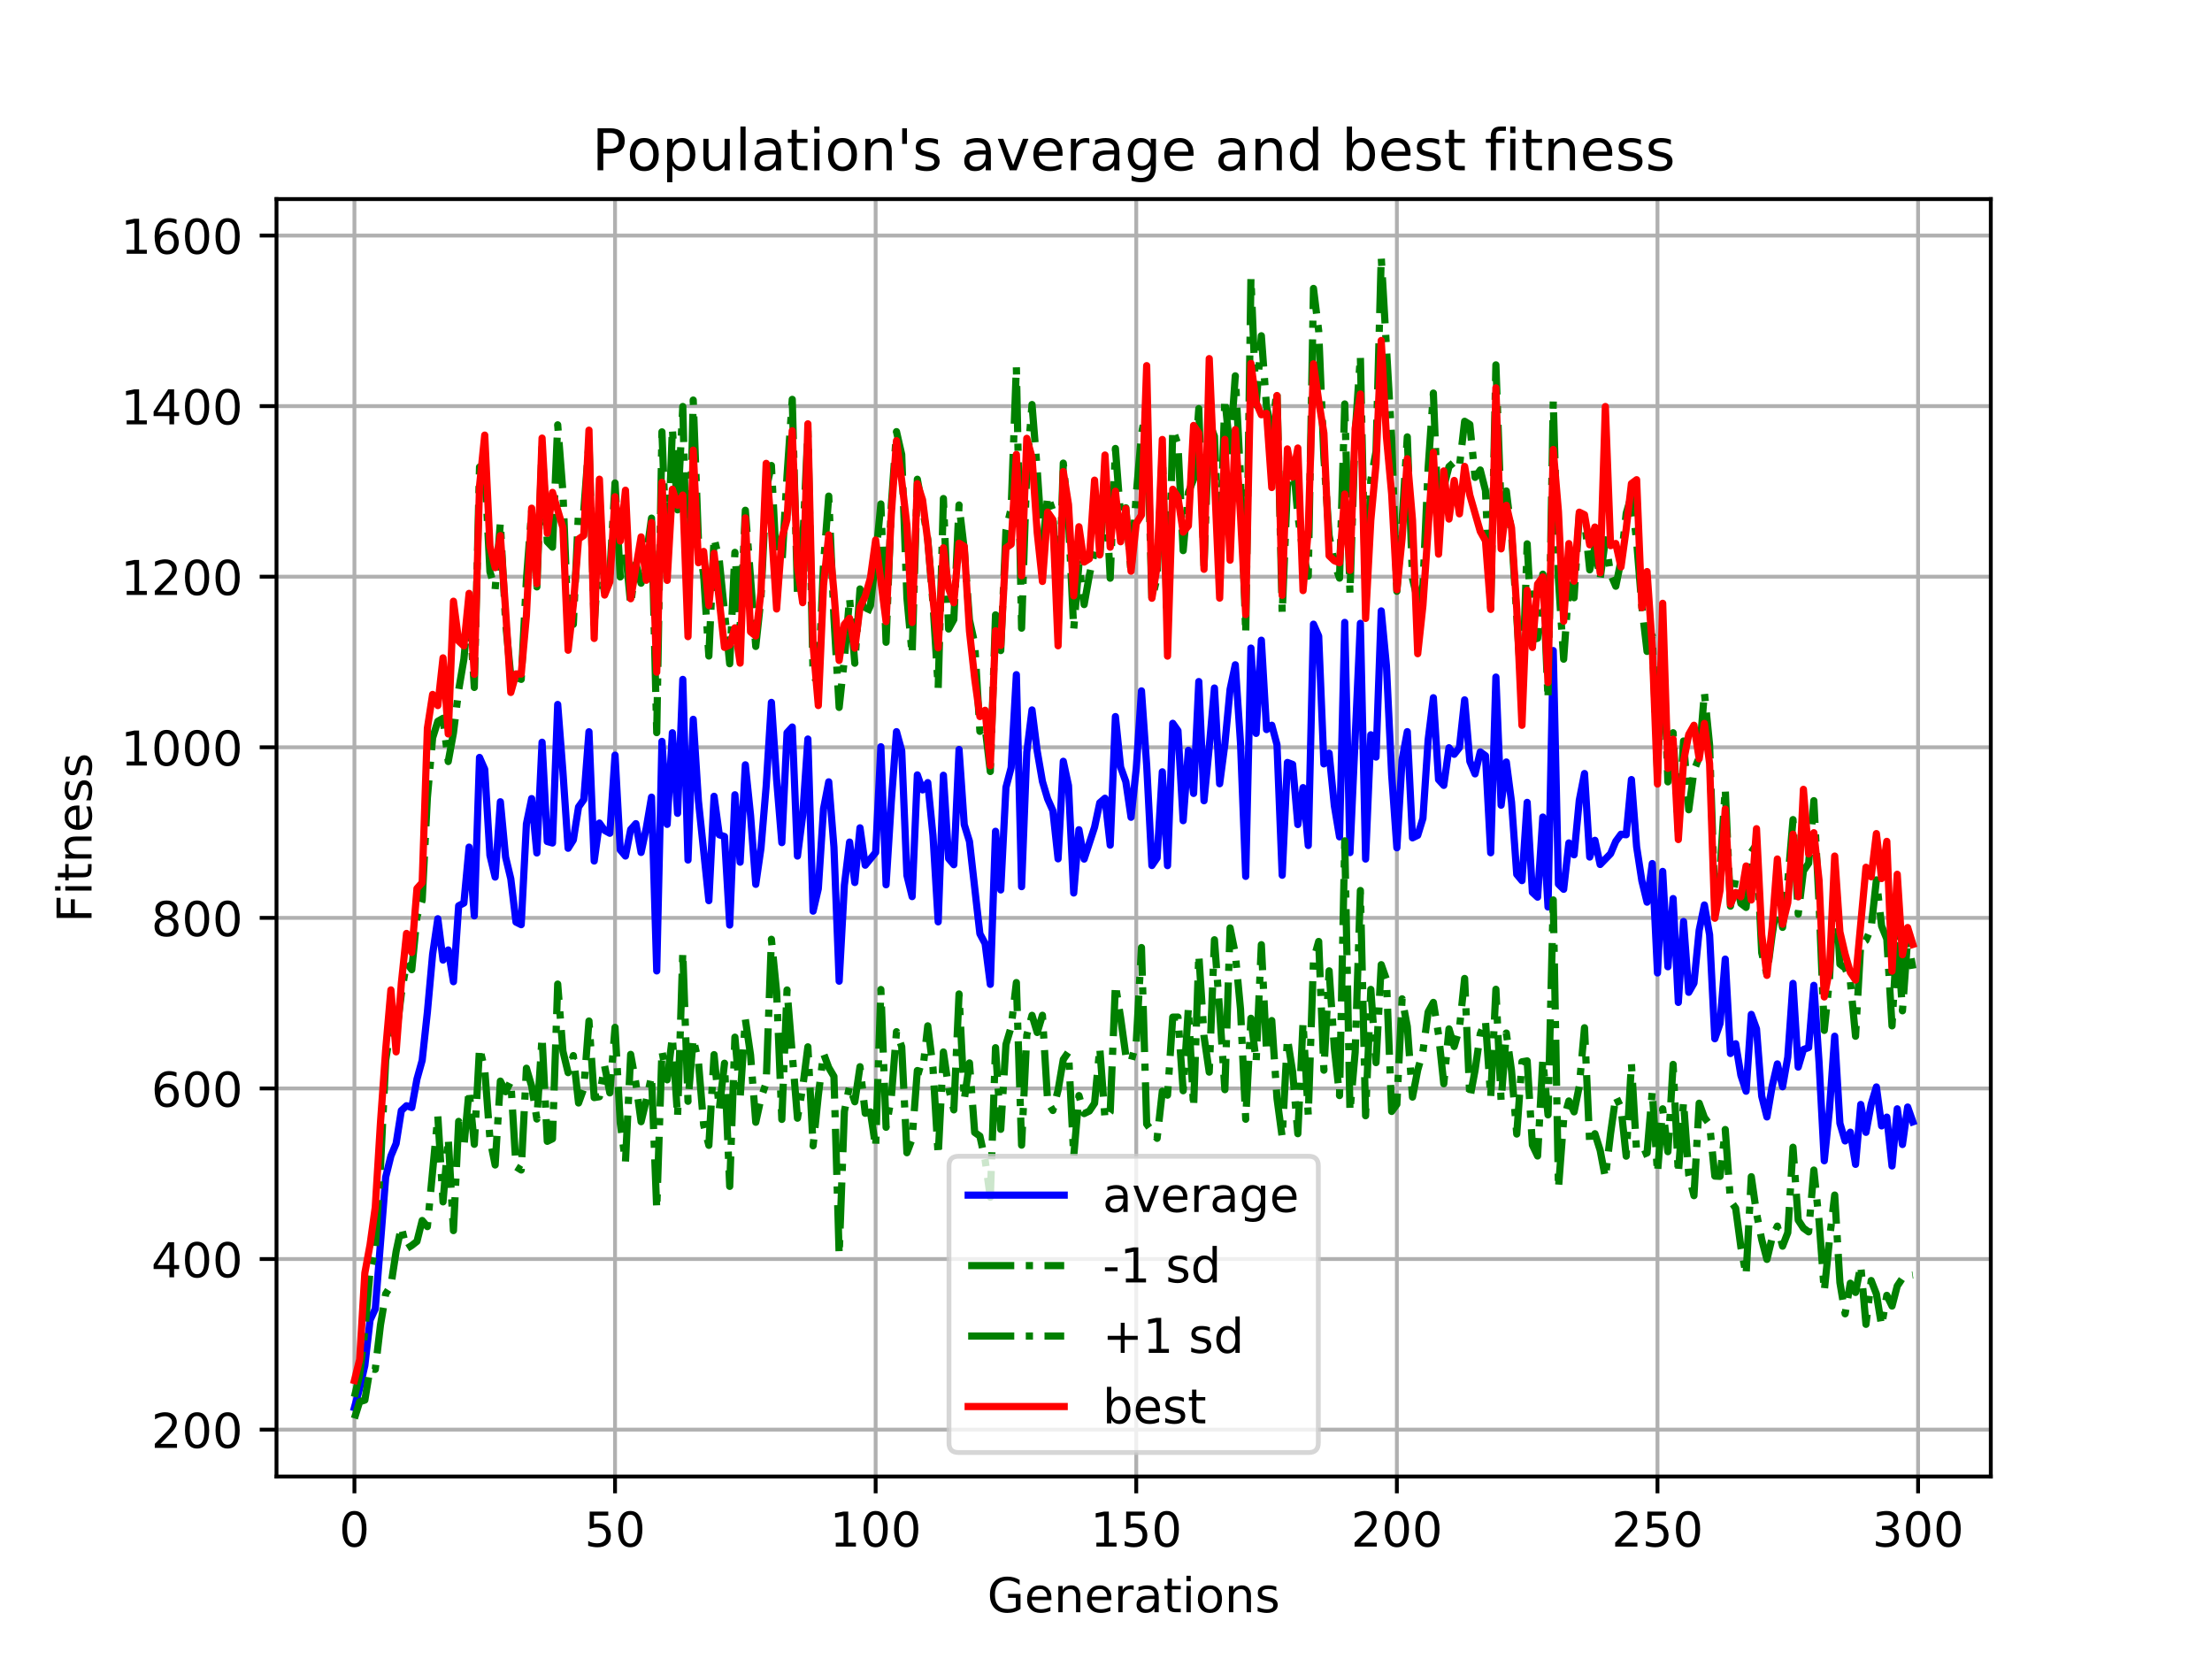 <?xml version="1.0" encoding="utf-8" standalone="no"?>
<!DOCTYPE svg PUBLIC "-//W3C//DTD SVG 1.1//EN"
  "http://www.w3.org/Graphics/SVG/1.1/DTD/svg11.dtd">
<!-- Created with matplotlib (https://matplotlib.org/) -->
<svg height="345.6pt" version="1.1" viewBox="0 0 460.8 345.6" width="460.8pt" xmlns="http://www.w3.org/2000/svg" xmlns:xlink="http://www.w3.org/1999/xlink">
 <defs>
  <style type="text/css">
*{stroke-linecap:butt;stroke-linejoin:round;}
  </style>
 </defs>
 <g id="figure_1">
  <g id="patch_1">
   <path d="M 0 345.6 
L 460.8 345.6 
L 460.8 0 
L 0 0 
z
" style="fill:#ffffff;"/>
  </g>
  <g id="axes_1">
   <g id="patch_2">
    <path d="M 57.6 307.584 
L 414.72 307.584 
L 414.72 41.472 
L 57.6 41.472 
z
" style="fill:#ffffff;"/>
   </g>
   <g id="matplotlib.axis_1">
    <g id="xtick_1">
     <g id="line2d_1">
      <path clip-path="url(#p270cfa9969)" d="M 73.833 307.584 
L 73.833 41.472 
" style="fill:none;stroke:#b0b0b0;stroke-linecap:square;stroke-width:0.8;"/>
     </g>
     <g id="line2d_2">
      <defs>
       <path d="M 0 0 
L 0 3.5 
" id="m314fe1ade1" style="stroke:#000000;stroke-width:0.8;"/>
      </defs>
      <g>
       <use style="stroke:#000000;stroke-width:0.8;" x="73.833" xlink:href="#m314fe1ade1" y="307.584"/>
      </g>
     </g>
     <g id="text_1">
      <!-- 0 -->
      <defs>
       <path d="M 31.781 66.406 
Q 24.172 66.406 20.328 58.906 
Q 16.5 51.422 16.5 36.375 
Q 16.5 21.391 20.328 13.891 
Q 24.172 6.391 31.781 6.391 
Q 39.453 6.391 43.281 13.891 
Q 47.125 21.391 47.125 36.375 
Q 47.125 51.422 43.281 58.906 
Q 39.453 66.406 31.781 66.406 
z
M 31.781 74.219 
Q 44.047 74.219 50.516 64.516 
Q 56.984 54.828 56.984 36.375 
Q 56.984 17.969 50.516 8.266 
Q 44.047 -1.422 31.781 -1.422 
Q 19.531 -1.422 13.062 8.266 
Q 6.594 17.969 6.594 36.375 
Q 6.594 54.828 13.062 64.516 
Q 19.531 74.219 31.781 74.219 
z
" id="DejaVuSans-48"/>
      </defs>
      <g transform="translate(70.651 322.182)scale(0.1 -0.1)">
       <use xlink:href="#DejaVuSans-48"/>
      </g>
     </g>
    </g>
    <g id="xtick_2">
     <g id="line2d_3">
      <path clip-path="url(#p270cfa9969)" d="M 128.123 307.584 
L 128.123 41.472 
" style="fill:none;stroke:#b0b0b0;stroke-linecap:square;stroke-width:0.8;"/>
     </g>
     <g id="line2d_4">
      <g>
       <use style="stroke:#000000;stroke-width:0.8;" x="128.123" xlink:href="#m314fe1ade1" y="307.584"/>
      </g>
     </g>
     <g id="text_2">
      <!-- 50 -->
      <defs>
       <path d="M 10.797 72.906 
L 49.516 72.906 
L 49.516 64.594 
L 19.828 64.594 
L 19.828 46.734 
Q 21.969 47.469 24.109 47.828 
Q 26.266 48.188 28.422 48.188 
Q 40.625 48.188 47.75 41.5 
Q 54.891 34.812 54.891 23.391 
Q 54.891 11.625 47.562 5.094 
Q 40.234 -1.422 26.906 -1.422 
Q 22.312 -1.422 17.547 -0.641 
Q 12.797 0.141 7.719 1.703 
L 7.719 11.625 
Q 12.109 9.234 16.797 8.062 
Q 21.484 6.891 26.703 6.891 
Q 35.156 6.891 40.078 11.328 
Q 45.016 15.766 45.016 23.391 
Q 45.016 31 40.078 35.438 
Q 35.156 39.891 26.703 39.891 
Q 22.75 39.891 18.812 39.016 
Q 14.891 38.141 10.797 36.281 
z
" id="DejaVuSans-53"/>
      </defs>
      <g transform="translate(121.76 322.182)scale(0.1 -0.1)">
       <use xlink:href="#DejaVuSans-53"/>
       <use x="63.623" xlink:href="#DejaVuSans-48"/>
      </g>
     </g>
    </g>
    <g id="xtick_3">
     <g id="line2d_5">
      <path clip-path="url(#p270cfa9969)" d="M 182.413 307.584 
L 182.413 41.472 
" style="fill:none;stroke:#b0b0b0;stroke-linecap:square;stroke-width:0.8;"/>
     </g>
     <g id="line2d_6">
      <g>
       <use style="stroke:#000000;stroke-width:0.8;" x="182.413" xlink:href="#m314fe1ade1" y="307.584"/>
      </g>
     </g>
     <g id="text_3">
      <!-- 100 -->
      <defs>
       <path d="M 12.406 8.297 
L 28.516 8.297 
L 28.516 63.922 
L 10.984 60.406 
L 10.984 69.391 
L 28.422 72.906 
L 38.281 72.906 
L 38.281 8.297 
L 54.391 8.297 
L 54.391 0 
L 12.406 0 
z
" id="DejaVuSans-49"/>
      </defs>
      <g transform="translate(172.869 322.182)scale(0.1 -0.1)">
       <use xlink:href="#DejaVuSans-49"/>
       <use x="63.623" xlink:href="#DejaVuSans-48"/>
       <use x="127.246" xlink:href="#DejaVuSans-48"/>
      </g>
     </g>
    </g>
    <g id="xtick_4">
     <g id="line2d_7">
      <path clip-path="url(#p270cfa9969)" d="M 236.703 307.584 
L 236.703 41.472 
" style="fill:none;stroke:#b0b0b0;stroke-linecap:square;stroke-width:0.8;"/>
     </g>
     <g id="line2d_8">
      <g>
       <use style="stroke:#000000;stroke-width:0.8;" x="236.703" xlink:href="#m314fe1ade1" y="307.584"/>
      </g>
     </g>
     <g id="text_4">
      <!-- 150 -->
      <g transform="translate(227.159 322.182)scale(0.1 -0.1)">
       <use xlink:href="#DejaVuSans-49"/>
       <use x="63.623" xlink:href="#DejaVuSans-53"/>
       <use x="127.246" xlink:href="#DejaVuSans-48"/>
      </g>
     </g>
    </g>
    <g id="xtick_5">
     <g id="line2d_9">
      <path clip-path="url(#p270cfa9969)" d="M 290.993 307.584 
L 290.993 41.472 
" style="fill:none;stroke:#b0b0b0;stroke-linecap:square;stroke-width:0.8;"/>
     </g>
     <g id="line2d_10">
      <g>
       <use style="stroke:#000000;stroke-width:0.8;" x="290.993" xlink:href="#m314fe1ade1" y="307.584"/>
      </g>
     </g>
     <g id="text_5">
      <!-- 200 -->
      <defs>
       <path d="M 19.188 8.297 
L 53.609 8.297 
L 53.609 0 
L 7.328 0 
L 7.328 8.297 
Q 12.938 14.109 22.625 23.891 
Q 32.328 33.688 34.812 36.531 
Q 39.547 41.844 41.422 45.531 
Q 43.312 49.219 43.312 52.781 
Q 43.312 58.594 39.234 62.25 
Q 35.156 65.922 28.609 65.922 
Q 23.969 65.922 18.812 64.312 
Q 13.672 62.703 7.812 59.422 
L 7.812 69.391 
Q 13.766 71.781 18.938 73 
Q 24.125 74.219 28.422 74.219 
Q 39.75 74.219 46.484 68.547 
Q 53.219 62.891 53.219 53.422 
Q 53.219 48.922 51.531 44.891 
Q 49.859 40.875 45.406 35.406 
Q 44.188 33.984 37.641 27.219 
Q 31.109 20.453 19.188 8.297 
z
" id="DejaVuSans-50"/>
      </defs>
      <g transform="translate(281.449 322.182)scale(0.1 -0.1)">
       <use xlink:href="#DejaVuSans-50"/>
       <use x="63.623" xlink:href="#DejaVuSans-48"/>
       <use x="127.246" xlink:href="#DejaVuSans-48"/>
      </g>
     </g>
    </g>
    <g id="xtick_6">
     <g id="line2d_11">
      <path clip-path="url(#p270cfa9969)" d="M 345.283 307.584 
L 345.283 41.472 
" style="fill:none;stroke:#b0b0b0;stroke-linecap:square;stroke-width:0.8;"/>
     </g>
     <g id="line2d_12">
      <g>
       <use style="stroke:#000000;stroke-width:0.8;" x="345.283" xlink:href="#m314fe1ade1" y="307.584"/>
      </g>
     </g>
     <g id="text_6">
      <!-- 250 -->
      <g transform="translate(335.739 322.182)scale(0.1 -0.1)">
       <use xlink:href="#DejaVuSans-50"/>
       <use x="63.623" xlink:href="#DejaVuSans-53"/>
       <use x="127.246" xlink:href="#DejaVuSans-48"/>
      </g>
     </g>
    </g>
    <g id="xtick_7">
     <g id="line2d_13">
      <path clip-path="url(#p270cfa9969)" d="M 399.573 307.584 
L 399.573 41.472 
" style="fill:none;stroke:#b0b0b0;stroke-linecap:square;stroke-width:0.8;"/>
     </g>
     <g id="line2d_14">
      <g>
       <use style="stroke:#000000;stroke-width:0.8;" x="399.573" xlink:href="#m314fe1ade1" y="307.584"/>
      </g>
     </g>
     <g id="text_7">
      <!-- 300 -->
      <defs>
       <path d="M 40.578 39.312 
Q 47.656 37.797 51.625 33 
Q 55.609 28.219 55.609 21.188 
Q 55.609 10.406 48.188 4.484 
Q 40.766 -1.422 27.094 -1.422 
Q 22.516 -1.422 17.656 -0.516 
Q 12.797 0.391 7.625 2.203 
L 7.625 11.719 
Q 11.719 9.328 16.594 8.109 
Q 21.484 6.891 26.812 6.891 
Q 36.078 6.891 40.938 10.547 
Q 45.797 14.203 45.797 21.188 
Q 45.797 27.641 41.281 31.266 
Q 36.766 34.906 28.719 34.906 
L 20.219 34.906 
L 20.219 43.016 
L 29.109 43.016 
Q 36.375 43.016 40.234 45.922 
Q 44.094 48.828 44.094 54.297 
Q 44.094 59.906 40.109 62.906 
Q 36.141 65.922 28.719 65.922 
Q 24.656 65.922 20.016 65.031 
Q 15.375 64.156 9.812 62.312 
L 9.812 71.094 
Q 15.438 72.656 20.344 73.438 
Q 25.25 74.219 29.594 74.219 
Q 40.828 74.219 47.359 69.109 
Q 53.906 64.016 53.906 55.328 
Q 53.906 49.266 50.438 45.094 
Q 46.969 40.922 40.578 39.312 
z
" id="DejaVuSans-51"/>
      </defs>
      <g transform="translate(390.029 322.182)scale(0.1 -0.1)">
       <use xlink:href="#DejaVuSans-51"/>
       <use x="63.623" xlink:href="#DejaVuSans-48"/>
       <use x="127.246" xlink:href="#DejaVuSans-48"/>
      </g>
     </g>
    </g>
    <g id="text_8">
     <!-- Generations -->
     <defs>
      <path d="M 59.516 10.406 
L 59.516 29.984 
L 43.406 29.984 
L 43.406 38.094 
L 69.281 38.094 
L 69.281 6.781 
Q 63.578 2.734 56.688 0.656 
Q 49.812 -1.422 42 -1.422 
Q 24.906 -1.422 15.25 8.562 
Q 5.609 18.562 5.609 36.375 
Q 5.609 54.25 15.25 64.234 
Q 24.906 74.219 42 74.219 
Q 49.125 74.219 55.547 72.453 
Q 61.969 70.703 67.391 67.281 
L 67.391 56.781 
Q 61.922 61.422 55.766 63.766 
Q 49.609 66.109 42.828 66.109 
Q 29.438 66.109 22.719 58.641 
Q 16.016 51.172 16.016 36.375 
Q 16.016 21.625 22.719 14.156 
Q 29.438 6.688 42.828 6.688 
Q 48.047 6.688 52.141 7.594 
Q 56.25 8.5 59.516 10.406 
z
" id="DejaVuSans-71"/>
      <path d="M 56.203 29.594 
L 56.203 25.203 
L 14.891 25.203 
Q 15.484 15.922 20.484 11.062 
Q 25.484 6.203 34.422 6.203 
Q 39.594 6.203 44.453 7.469 
Q 49.312 8.734 54.109 11.281 
L 54.109 2.781 
Q 49.266 0.734 44.188 -0.344 
Q 39.109 -1.422 33.891 -1.422 
Q 20.797 -1.422 13.156 6.188 
Q 5.516 13.812 5.516 26.812 
Q 5.516 40.234 12.766 48.109 
Q 20.016 56 32.328 56 
Q 43.359 56 49.781 48.891 
Q 56.203 41.797 56.203 29.594 
z
M 47.219 32.234 
Q 47.125 39.594 43.094 43.984 
Q 39.062 48.391 32.422 48.391 
Q 24.906 48.391 20.391 44.141 
Q 15.875 39.891 15.188 32.172 
z
" id="DejaVuSans-101"/>
      <path d="M 54.891 33.016 
L 54.891 0 
L 45.906 0 
L 45.906 32.719 
Q 45.906 40.484 42.875 44.328 
Q 39.844 48.188 33.797 48.188 
Q 26.516 48.188 22.312 43.547 
Q 18.109 38.922 18.109 30.906 
L 18.109 0 
L 9.078 0 
L 9.078 54.688 
L 18.109 54.688 
L 18.109 46.188 
Q 21.344 51.125 25.703 53.562 
Q 30.078 56 35.797 56 
Q 45.219 56 50.047 50.172 
Q 54.891 44.344 54.891 33.016 
z
" id="DejaVuSans-110"/>
      <path d="M 41.109 46.297 
Q 39.594 47.172 37.812 47.578 
Q 36.031 48 33.891 48 
Q 26.266 48 22.188 43.047 
Q 18.109 38.094 18.109 28.812 
L 18.109 0 
L 9.078 0 
L 9.078 54.688 
L 18.109 54.688 
L 18.109 46.188 
Q 20.953 51.172 25.484 53.578 
Q 30.031 56 36.531 56 
Q 37.453 56 38.578 55.875 
Q 39.703 55.766 41.062 55.516 
z
" id="DejaVuSans-114"/>
      <path d="M 34.281 27.484 
Q 23.391 27.484 19.188 25 
Q 14.984 22.516 14.984 16.5 
Q 14.984 11.719 18.141 8.906 
Q 21.297 6.109 26.703 6.109 
Q 34.188 6.109 38.703 11.406 
Q 43.219 16.703 43.219 25.484 
L 43.219 27.484 
z
M 52.203 31.203 
L 52.203 0 
L 43.219 0 
L 43.219 8.297 
Q 40.141 3.328 35.547 0.953 
Q 30.953 -1.422 24.312 -1.422 
Q 15.922 -1.422 10.953 3.297 
Q 6 8.016 6 15.922 
Q 6 25.141 12.172 29.828 
Q 18.359 34.516 30.609 34.516 
L 43.219 34.516 
L 43.219 35.406 
Q 43.219 41.609 39.141 45 
Q 35.062 48.391 27.688 48.391 
Q 23 48.391 18.547 47.266 
Q 14.109 46.141 10.016 43.891 
L 10.016 52.203 
Q 14.938 54.109 19.578 55.047 
Q 24.219 56 28.609 56 
Q 40.484 56 46.344 49.844 
Q 52.203 43.703 52.203 31.203 
z
" id="DejaVuSans-97"/>
      <path d="M 18.312 70.219 
L 18.312 54.688 
L 36.812 54.688 
L 36.812 47.703 
L 18.312 47.703 
L 18.312 18.016 
Q 18.312 11.328 20.141 9.422 
Q 21.969 7.516 27.594 7.516 
L 36.812 7.516 
L 36.812 0 
L 27.594 0 
Q 17.188 0 13.234 3.875 
Q 9.281 7.766 9.281 18.016 
L 9.281 47.703 
L 2.688 47.703 
L 2.688 54.688 
L 9.281 54.688 
L 9.281 70.219 
z
" id="DejaVuSans-116"/>
      <path d="M 9.422 54.688 
L 18.406 54.688 
L 18.406 0 
L 9.422 0 
z
M 9.422 75.984 
L 18.406 75.984 
L 18.406 64.594 
L 9.422 64.594 
z
" id="DejaVuSans-105"/>
      <path d="M 30.609 48.391 
Q 23.391 48.391 19.188 42.75 
Q 14.984 37.109 14.984 27.297 
Q 14.984 17.484 19.156 11.844 
Q 23.344 6.203 30.609 6.203 
Q 37.797 6.203 41.984 11.859 
Q 46.188 17.531 46.188 27.297 
Q 46.188 37.016 41.984 42.703 
Q 37.797 48.391 30.609 48.391 
z
M 30.609 56 
Q 42.328 56 49.016 48.375 
Q 55.719 40.766 55.719 27.297 
Q 55.719 13.875 49.016 6.219 
Q 42.328 -1.422 30.609 -1.422 
Q 18.844 -1.422 12.172 6.219 
Q 5.516 13.875 5.516 27.297 
Q 5.516 40.766 12.172 48.375 
Q 18.844 56 30.609 56 
z
" id="DejaVuSans-111"/>
      <path d="M 44.281 53.078 
L 44.281 44.578 
Q 40.484 46.531 36.375 47.5 
Q 32.281 48.484 27.875 48.484 
Q 21.188 48.484 17.844 46.438 
Q 14.5 44.391 14.5 40.281 
Q 14.5 37.156 16.891 35.375 
Q 19.281 33.594 26.516 31.984 
L 29.594 31.297 
Q 39.156 29.25 43.188 25.516 
Q 47.219 21.781 47.219 15.094 
Q 47.219 7.469 41.188 3.016 
Q 35.156 -1.422 24.609 -1.422 
Q 20.219 -1.422 15.453 -0.562 
Q 10.688 0.297 5.422 2 
L 5.422 11.281 
Q 10.406 8.688 15.234 7.391 
Q 20.062 6.109 24.812 6.109 
Q 31.156 6.109 34.562 8.281 
Q 37.984 10.453 37.984 14.406 
Q 37.984 18.062 35.516 20.016 
Q 33.062 21.969 24.703 23.781 
L 21.578 24.516 
Q 13.234 26.266 9.516 29.906 
Q 5.812 33.547 5.812 39.891 
Q 5.812 47.609 11.281 51.797 
Q 16.75 56 26.812 56 
Q 31.781 56 36.172 55.266 
Q 40.578 54.547 44.281 53.078 
z
" id="DejaVuSans-115"/>
     </defs>
     <g transform="translate(205.662 335.861)scale(0.1 -0.1)">
      <use xlink:href="#DejaVuSans-71"/>
      <use x="77.49" xlink:href="#DejaVuSans-101"/>
      <use x="139.014" xlink:href="#DejaVuSans-110"/>
      <use x="202.393" xlink:href="#DejaVuSans-101"/>
      <use x="263.916" xlink:href="#DejaVuSans-114"/>
      <use x="305.029" xlink:href="#DejaVuSans-97"/>
      <use x="366.309" xlink:href="#DejaVuSans-116"/>
      <use x="405.518" xlink:href="#DejaVuSans-105"/>
      <use x="433.301" xlink:href="#DejaVuSans-111"/>
      <use x="494.482" xlink:href="#DejaVuSans-110"/>
      <use x="557.861" xlink:href="#DejaVuSans-115"/>
     </g>
    </g>
   </g>
   <g id="matplotlib.axis_2">
    <g id="ytick_1">
     <g id="line2d_15">
      <path clip-path="url(#p270cfa9969)" d="M 57.6 297.816 
L 414.72 297.816 
" style="fill:none;stroke:#b0b0b0;stroke-linecap:square;stroke-width:0.8;"/>
     </g>
     <g id="line2d_16">
      <defs>
       <path d="M 0 0 
L -3.5 0 
" id="m5cc7b8a5a7" style="stroke:#000000;stroke-width:0.8;"/>
      </defs>
      <g>
       <use style="stroke:#000000;stroke-width:0.8;" x="57.6" xlink:href="#m5cc7b8a5a7" y="297.816"/>
      </g>
     </g>
     <g id="text_9">
      <!-- 200 -->
      <g transform="translate(31.512 301.615)scale(0.1 -0.1)">
       <use xlink:href="#DejaVuSans-50"/>
       <use x="63.623" xlink:href="#DejaVuSans-48"/>
       <use x="127.246" xlink:href="#DejaVuSans-48"/>
      </g>
     </g>
    </g>
    <g id="ytick_2">
     <g id="line2d_17">
      <path clip-path="url(#p270cfa9969)" d="M 57.6 262.28 
L 414.72 262.28 
" style="fill:none;stroke:#b0b0b0;stroke-linecap:square;stroke-width:0.8;"/>
     </g>
     <g id="line2d_18">
      <g>
       <use style="stroke:#000000;stroke-width:0.8;" x="57.6" xlink:href="#m5cc7b8a5a7" y="262.28"/>
      </g>
     </g>
     <g id="text_10">
      <!-- 400 -->
      <defs>
       <path d="M 37.797 64.312 
L 12.891 25.391 
L 37.797 25.391 
z
M 35.203 72.906 
L 47.609 72.906 
L 47.609 25.391 
L 58.016 25.391 
L 58.016 17.188 
L 47.609 17.188 
L 47.609 0 
L 37.797 0 
L 37.797 17.188 
L 4.891 17.188 
L 4.891 26.703 
z
" id="DejaVuSans-52"/>
      </defs>
      <g transform="translate(31.512 266.08)scale(0.1 -0.1)">
       <use xlink:href="#DejaVuSans-52"/>
       <use x="63.623" xlink:href="#DejaVuSans-48"/>
       <use x="127.246" xlink:href="#DejaVuSans-48"/>
      </g>
     </g>
    </g>
    <g id="ytick_3">
     <g id="line2d_19">
      <path clip-path="url(#p270cfa9969)" d="M 57.6 226.745 
L 414.72 226.745 
" style="fill:none;stroke:#b0b0b0;stroke-linecap:square;stroke-width:0.8;"/>
     </g>
     <g id="line2d_20">
      <g>
       <use style="stroke:#000000;stroke-width:0.8;" x="57.6" xlink:href="#m5cc7b8a5a7" y="226.745"/>
      </g>
     </g>
     <g id="text_11">
      <!-- 600 -->
      <defs>
       <path d="M 33.016 40.375 
Q 26.375 40.375 22.484 35.828 
Q 18.609 31.297 18.609 23.391 
Q 18.609 15.531 22.484 10.953 
Q 26.375 6.391 33.016 6.391 
Q 39.656 6.391 43.531 10.953 
Q 47.406 15.531 47.406 23.391 
Q 47.406 31.297 43.531 35.828 
Q 39.656 40.375 33.016 40.375 
z
M 52.594 71.297 
L 52.594 62.312 
Q 48.875 64.062 45.094 64.984 
Q 41.312 65.922 37.594 65.922 
Q 27.828 65.922 22.672 59.328 
Q 17.531 52.734 16.797 39.406 
Q 19.672 43.656 24.016 45.922 
Q 28.375 48.188 33.594 48.188 
Q 44.578 48.188 50.953 41.516 
Q 57.328 34.859 57.328 23.391 
Q 57.328 12.156 50.688 5.359 
Q 44.047 -1.422 33.016 -1.422 
Q 20.359 -1.422 13.672 8.266 
Q 6.984 17.969 6.984 36.375 
Q 6.984 53.656 15.188 63.938 
Q 23.391 74.219 37.203 74.219 
Q 40.922 74.219 44.703 73.484 
Q 48.484 72.75 52.594 71.297 
z
" id="DejaVuSans-54"/>
      </defs>
      <g transform="translate(31.512 230.544)scale(0.1 -0.1)">
       <use xlink:href="#DejaVuSans-54"/>
       <use x="63.623" xlink:href="#DejaVuSans-48"/>
       <use x="127.246" xlink:href="#DejaVuSans-48"/>
      </g>
     </g>
    </g>
    <g id="ytick_4">
     <g id="line2d_21">
      <path clip-path="url(#p270cfa9969)" d="M 57.6 191.209 
L 414.72 191.209 
" style="fill:none;stroke:#b0b0b0;stroke-linecap:square;stroke-width:0.8;"/>
     </g>
     <g id="line2d_22">
      <g>
       <use style="stroke:#000000;stroke-width:0.8;" x="57.6" xlink:href="#m5cc7b8a5a7" y="191.209"/>
      </g>
     </g>
     <g id="text_12">
      <!-- 800 -->
      <defs>
       <path d="M 31.781 34.625 
Q 24.75 34.625 20.719 30.859 
Q 16.703 27.094 16.703 20.516 
Q 16.703 13.922 20.719 10.156 
Q 24.75 6.391 31.781 6.391 
Q 38.812 6.391 42.859 10.172 
Q 46.922 13.969 46.922 20.516 
Q 46.922 27.094 42.891 30.859 
Q 38.875 34.625 31.781 34.625 
z
M 21.922 38.812 
Q 15.578 40.375 12.031 44.719 
Q 8.5 49.078 8.5 55.328 
Q 8.5 64.062 14.719 69.141 
Q 20.953 74.219 31.781 74.219 
Q 42.672 74.219 48.875 69.141 
Q 55.078 64.062 55.078 55.328 
Q 55.078 49.078 51.531 44.719 
Q 48 40.375 41.703 38.812 
Q 48.828 37.156 52.797 32.312 
Q 56.781 27.484 56.781 20.516 
Q 56.781 9.906 50.312 4.234 
Q 43.844 -1.422 31.781 -1.422 
Q 19.734 -1.422 13.25 4.234 
Q 6.781 9.906 6.781 20.516 
Q 6.781 27.484 10.781 32.312 
Q 14.797 37.156 21.922 38.812 
z
M 18.312 54.391 
Q 18.312 48.734 21.844 45.562 
Q 25.391 42.391 31.781 42.391 
Q 38.141 42.391 41.719 45.562 
Q 45.312 48.734 45.312 54.391 
Q 45.312 60.062 41.719 63.234 
Q 38.141 66.406 31.781 66.406 
Q 25.391 66.406 21.844 63.234 
Q 18.312 60.062 18.312 54.391 
z
" id="DejaVuSans-56"/>
      </defs>
      <g transform="translate(31.512 195.008)scale(0.1 -0.1)">
       <use xlink:href="#DejaVuSans-56"/>
       <use x="63.623" xlink:href="#DejaVuSans-48"/>
       <use x="127.246" xlink:href="#DejaVuSans-48"/>
      </g>
     </g>
    </g>
    <g id="ytick_5">
     <g id="line2d_23">
      <path clip-path="url(#p270cfa9969)" d="M 57.6 155.674 
L 414.72 155.674 
" style="fill:none;stroke:#b0b0b0;stroke-linecap:square;stroke-width:0.8;"/>
     </g>
     <g id="line2d_24">
      <g>
       <use style="stroke:#000000;stroke-width:0.8;" x="57.6" xlink:href="#m5cc7b8a5a7" y="155.674"/>
      </g>
     </g>
     <g id="text_13">
      <!-- 1000 -->
      <g transform="translate(25.15 159.473)scale(0.1 -0.1)">
       <use xlink:href="#DejaVuSans-49"/>
       <use x="63.623" xlink:href="#DejaVuSans-48"/>
       <use x="127.246" xlink:href="#DejaVuSans-48"/>
       <use x="190.869" xlink:href="#DejaVuSans-48"/>
      </g>
     </g>
    </g>
    <g id="ytick_6">
     <g id="line2d_25">
      <path clip-path="url(#p270cfa9969)" d="M 57.6 120.138 
L 414.72 120.138 
" style="fill:none;stroke:#b0b0b0;stroke-linecap:square;stroke-width:0.8;"/>
     </g>
     <g id="line2d_26">
      <g>
       <use style="stroke:#000000;stroke-width:0.8;" x="57.6" xlink:href="#m5cc7b8a5a7" y="120.138"/>
      </g>
     </g>
     <g id="text_14">
      <!-- 1200 -->
      <g transform="translate(25.15 123.937)scale(0.1 -0.1)">
       <use xlink:href="#DejaVuSans-49"/>
       <use x="63.623" xlink:href="#DejaVuSans-50"/>
       <use x="127.246" xlink:href="#DejaVuSans-48"/>
       <use x="190.869" xlink:href="#DejaVuSans-48"/>
      </g>
     </g>
    </g>
    <g id="ytick_7">
     <g id="line2d_27">
      <path clip-path="url(#p270cfa9969)" d="M 57.6 84.602 
L 414.72 84.602 
" style="fill:none;stroke:#b0b0b0;stroke-linecap:square;stroke-width:0.8;"/>
     </g>
     <g id="line2d_28">
      <g>
       <use style="stroke:#000000;stroke-width:0.8;" x="57.6" xlink:href="#m5cc7b8a5a7" y="84.602"/>
      </g>
     </g>
     <g id="text_15">
      <!-- 1400 -->
      <g transform="translate(25.15 88.401)scale(0.1 -0.1)">
       <use xlink:href="#DejaVuSans-49"/>
       <use x="63.623" xlink:href="#DejaVuSans-52"/>
       <use x="127.246" xlink:href="#DejaVuSans-48"/>
       <use x="190.869" xlink:href="#DejaVuSans-48"/>
      </g>
     </g>
    </g>
    <g id="ytick_8">
     <g id="line2d_29">
      <path clip-path="url(#p270cfa9969)" d="M 57.6 49.067 
L 414.72 49.067 
" style="fill:none;stroke:#b0b0b0;stroke-linecap:square;stroke-width:0.8;"/>
     </g>
     <g id="line2d_30">
      <g>
       <use style="stroke:#000000;stroke-width:0.8;" x="57.6" xlink:href="#m5cc7b8a5a7" y="49.067"/>
      </g>
     </g>
     <g id="text_16">
      <!-- 1600 -->
      <g transform="translate(25.15 52.866)scale(0.1 -0.1)">
       <use xlink:href="#DejaVuSans-49"/>
       <use x="63.623" xlink:href="#DejaVuSans-54"/>
       <use x="127.246" xlink:href="#DejaVuSans-48"/>
       <use x="190.869" xlink:href="#DejaVuSans-48"/>
      </g>
     </g>
    </g>
    <g id="text_17">
     <!-- Fitness -->
     <defs>
      <path d="M 9.812 72.906 
L 51.703 72.906 
L 51.703 64.594 
L 19.672 64.594 
L 19.672 43.109 
L 48.578 43.109 
L 48.578 34.812 
L 19.672 34.812 
L 19.672 0 
L 9.812 0 
z
" id="DejaVuSans-70"/>
     </defs>
     <g transform="translate(19.07 192.202)rotate(-90)scale(0.1 -0.1)">
      <use xlink:href="#DejaVuSans-70"/>
      <use x="57.41" xlink:href="#DejaVuSans-105"/>
      <use x="85.193" xlink:href="#DejaVuSans-116"/>
      <use x="124.402" xlink:href="#DejaVuSans-110"/>
      <use x="187.781" xlink:href="#DejaVuSans-101"/>
      <use x="249.305" xlink:href="#DejaVuSans-115"/>
      <use x="301.404" xlink:href="#DejaVuSans-115"/>
     </g>
    </g>
   </g>
   <g id="line2d_31">
    <path clip-path="url(#p270cfa9969)" d="M 73.833 293.242 
L 74.919 289.214 
L 76.004 284.447 
L 77.09 274.992 
L 78.176 272.672 
L 80.348 245.207 
L 81.433 240.809 
L 82.519 238.222 
L 83.605 231.349 
L 84.691 230.343 
L 85.777 230.727 
L 86.862 224.785 
L 87.948 220.891 
L 89.034 210.821 
L 90.12 198.81 
L 91.206 191.388 
L 92.291 200.002 
L 93.377 197.895 
L 94.463 204.509 
L 95.549 188.689 
L 96.635 188.124 
L 97.72 176.471 
L 98.806 190.791 
L 99.892 157.788 
L 100.978 160.26 
L 102.064 178.181 
L 103.149 182.708 
L 104.235 167.023 
L 105.321 178.526 
L 106.407 183.06 
L 107.493 192.086 
L 108.578 192.631 
L 109.664 171.622 
L 110.75 166.359 
L 111.836 177.69 
L 112.922 154.621 
L 114.007 175.304 
L 115.093 175.613 
L 116.179 146.751 
L 117.265 160.753 
L 118.351 176.708 
L 119.436 174.981 
L 120.522 168.113 
L 121.608 166.576 
L 122.694 152.438 
L 123.78 179.365 
L 124.865 171.456 
L 125.951 172.985 
L 127.037 173.584 
L 128.123 157.312 
L 129.209 177.044 
L 130.294 178.326 
L 131.38 172.809 
L 132.466 171.581 
L 133.552 177.581 
L 134.638 172.438 
L 135.723 166.062 
L 136.809 202.261 
L 137.895 154.447 
L 138.981 171.729 
L 140.067 152.65 
L 141.152 169.435 
L 142.238 141.531 
L 143.324 179.159 
L 144.41 149.849 
L 145.496 166.862 
L 147.667 187.628 
L 148.753 165.883 
L 149.839 173.902 
L 150.925 174.259 
L 152.01 192.707 
L 153.096 165.561 
L 154.182 179.613 
L 155.268 159.322 
L 156.354 169.851 
L 157.439 184.225 
L 158.525 176.687 
L 159.611 163.728 
L 160.697 146.321 
L 161.783 162.394 
L 162.868 175.539 
L 163.954 152.642 
L 165.04 151.451 
L 166.126 178.333 
L 167.212 169.884 
L 168.297 153.957 
L 169.383 189.809 
L 170.469 185.136 
L 171.555 168.483 
L 172.641 162.869 
L 173.726 176.477 
L 174.812 204.4 
L 175.898 184.4 
L 176.984 175.415 
L 178.07 183.842 
L 179.155 172.451 
L 180.241 180.236 
L 182.413 177.581 
L 183.499 155.559 
L 184.584 184.314 
L 185.67 167.019 
L 186.756 152.419 
L 187.842 156.378 
L 188.928 182.353 
L 190.013 186.782 
L 191.099 161.423 
L 192.185 164.55 
L 193.271 163.03 
L 194.357 174.05 
L 195.442 192.038 
L 196.528 161.499 
L 197.614 178.85 
L 198.7 180.134 
L 199.786 156.126 
L 200.871 171.782 
L 201.957 175.284 
L 204.129 194.513 
L 205.215 196.559 
L 206.3 205.061 
L 207.386 173.17 
L 208.472 185.392 
L 209.558 164.029 
L 210.644 159.908 
L 211.729 140.543 
L 212.815 184.708 
L 213.901 156.676 
L 214.987 147.893 
L 216.073 156.484 
L 217.158 162.792 
L 218.244 166.424 
L 219.33 168.876 
L 220.416 178.911 
L 221.502 158.591 
L 222.587 163.654 
L 223.673 186.028 
L 224.759 172.85 
L 225.845 178.964 
L 228.016 172.324 
L 229.102 167.231 
L 230.188 166.29 
L 231.274 176.055 
L 232.36 149.275 
L 233.445 159.8 
L 234.531 162.838 
L 235.617 170.256 
L 236.703 160.07 
L 237.789 143.92 
L 238.875 159.452 
L 239.96 180.301 
L 241.046 178.711 
L 242.132 160.783 
L 243.218 180.325 
L 244.304 150.677 
L 245.389 152.218 
L 246.475 170.963 
L 247.561 156.303 
L 248.647 165.285 
L 249.733 141.98 
L 250.818 166.809 
L 251.904 155.677 
L 252.99 143.326 
L 254.076 163.269 
L 255.162 155.046 
L 256.247 143.601 
L 257.333 138.484 
L 258.419 154.755 
L 259.505 182.563 
L 260.591 135.008 
L 261.676 152.778 
L 262.762 133.368 
L 263.848 151.984 
L 264.934 151.079 
L 266.02 155.131 
L 267.105 182.327 
L 268.191 158.832 
L 269.277 159.241 
L 270.363 171.768 
L 271.449 164.073 
L 272.534 176.13 
L 273.62 130.025 
L 274.706 132.521 
L 275.792 159.132 
L 276.878 156.902 
L 277.963 167.833 
L 279.049 174.332 
L 280.135 129.655 
L 281.221 177.615 
L 283.392 129.847 
L 284.478 178.956 
L 285.564 153.066 
L 286.65 157.71 
L 287.736 127.263 
L 288.821 138.699 
L 289.907 161.375 
L 290.993 176.612 
L 292.079 158.303 
L 293.165 152.418 
L 294.25 174.539 
L 295.336 174.012 
L 296.422 170.484 
L 297.508 154.132 
L 298.594 145.349 
L 299.679 162.412 
L 300.765 163.607 
L 301.851 155.772 
L 302.937 157.132 
L 304.023 155.737 
L 305.108 145.794 
L 306.194 158.605 
L 307.28 161.214 
L 308.366 156.636 
L 309.452 157.432 
L 310.537 177.647 
L 311.623 141.045 
L 312.709 167.738 
L 313.795 158.74 
L 314.881 167.111 
L 315.966 182.14 
L 317.052 183.447 
L 318.138 167.148 
L 319.224 185.893 
L 320.31 186.892 
L 321.395 170.206 
L 322.481 188.942 
L 323.567 135.523 
L 324.653 184.173 
L 325.739 185.255 
L 326.824 175.597 
L 327.91 178.073 
L 328.996 166.69 
L 330.082 161.138 
L 331.168 178.539 
L 332.253 175.054 
L 333.339 180.089 
L 335.511 177.847 
L 336.597 175.267 
L 337.682 173.784 
L 338.768 173.895 
L 339.854 162.4 
L 340.94 176.4 
L 342.026 183.473 
L 343.111 187.941 
L 344.197 179.894 
L 345.283 202.686 
L 346.369 181.529 
L 347.455 201.396 
L 348.54 187.186 
L 349.626 208.82 
L 350.712 191.965 
L 351.798 206.718 
L 352.884 204.816 
L 353.969 193.786 
L 355.055 188.522 
L 356.141 194.734 
L 357.227 216.391 
L 358.313 213.22 
L 359.398 199.797 
L 360.484 219.462 
L 361.57 217.427 
L 362.656 223.996 
L 363.742 227.323 
L 364.827 211.318 
L 365.913 214.332 
L 366.999 228.353 
L 368.085 232.682 
L 369.171 226.293 
L 370.256 221.633 
L 371.342 226.394 
L 372.428 220.213 
L 373.514 204.864 
L 374.6 222.295 
L 375.685 218.636 
L 376.771 218.23 
L 377.857 205.269 
L 378.943 221.302 
L 380.029 241.809 
L 381.114 231.105 
L 382.2 215.862 
L 383.286 233.999 
L 384.372 237.678 
L 385.458 235.852 
L 386.543 242.554 
L 387.629 230.081 
L 388.715 235.89 
L 389.801 230.01 
L 390.887 226.429 
L 391.972 234.544 
L 393.058 232.72 
L 394.144 242.891 
L 395.23 230.988 
L 396.316 238.422 
L 397.401 230.614 
L 398.487 233.699 
L 398.487 233.699 
" style="fill:none;stroke:#0000ff;stroke-linecap:square;stroke-width:1.5;"/>
   </g>
   <g id="line2d_32">
    <path clip-path="url(#p270cfa9969)" d="M 73.833 295.488 
L 74.919 292.001 
L 76.004 291.667 
L 77.09 285.098 
L 78.176 285.268 
L 79.262 276.004 
L 80.348 269.54 
L 81.433 267.809 
L 82.519 260.693 
L 83.605 255.612 
L 84.691 260.132 
L 85.777 259.454 
L 86.862 258.601 
L 87.948 254.252 
L 89.034 255.524 
L 91.206 232.513 
L 92.291 250.371 
L 93.377 237.149 
L 94.463 256.358 
L 95.549 233.603 
L 96.635 238.929 
L 97.72 227.065 
L 98.806 238.378 
L 99.892 218.287 
L 100.978 222.751 
L 102.064 237.253 
L 103.149 242.687 
L 104.235 225.215 
L 105.321 227.424 
L 106.407 225.264 
L 107.493 243.062 
L 108.578 243.736 
L 109.664 222.53 
L 110.75 226.262 
L 111.836 233.116 
L 112.922 216.049 
L 114.007 237.76 
L 115.093 237.236 
L 116.179 205.002 
L 117.265 218.98 
L 118.351 223.456 
L 119.436 219.898 
L 120.522 229.775 
L 121.608 226.773 
L 122.694 212.693 
L 123.78 228.649 
L 124.865 228.47 
L 125.951 222.058 
L 127.037 227.666 
L 128.123 214.014 
L 129.209 233.903 
L 130.294 242.097 
L 131.38 219.645 
L 132.466 225.679 
L 133.552 233.67 
L 134.638 229.169 
L 135.723 224.185 
L 136.809 251.896 
L 137.895 218.931 
L 138.981 224.947 
L 140.067 216.021 
L 141.152 232.662 
L 142.238 198.378 
L 143.324 229.426 
L 144.41 216.357 
L 145.496 221.167 
L 146.581 234.34 
L 147.667 238.594 
L 148.753 219.699 
L 149.839 231.065 
L 150.925 221.49 
L 152.01 247.143 
L 153.096 216.06 
L 154.182 228.73 
L 155.268 212.351 
L 156.354 219.772 
L 157.439 233.786 
L 158.525 228.814 
L 159.611 225.555 
L 160.697 195.672 
L 161.783 206.6 
L 162.868 233.194 
L 163.954 206.228 
L 166.126 232.943 
L 167.212 226.549 
L 168.297 218.072 
L 169.383 238.694 
L 170.469 228.21 
L 171.555 219.45 
L 172.641 222.392 
L 173.726 224.244 
L 174.812 261.428 
L 175.898 231.515 
L 176.984 226.225 
L 178.07 229.519 
L 179.155 222.211 
L 180.241 231.92 
L 181.327 231.636 
L 182.413 238.976 
L 183.499 206.133 
L 184.584 234.831 
L 185.67 228.707 
L 186.756 214.921 
L 187.842 218.061 
L 188.928 240.136 
L 190.013 237.251 
L 191.099 223.011 
L 192.185 223.324 
L 193.271 213.702 
L 194.357 222.421 
L 195.442 240.713 
L 196.528 219.144 
L 197.614 226.663 
L 198.7 231.211 
L 199.786 207.061 
L 200.871 229.127 
L 201.957 221.422 
L 203.043 235.906 
L 204.129 236.671 
L 205.215 241.642 
L 206.3 249.403 
L 207.386 218.254 
L 208.472 235.261 
L 209.558 217.572 
L 210.644 213.937 
L 211.729 204.685 
L 212.815 238.555 
L 213.901 215.621 
L 214.987 211.514 
L 216.073 215.087 
L 217.158 211.502 
L 218.244 229.508 
L 219.33 231.333 
L 220.416 227.094 
L 221.502 220.708 
L 222.587 219.127 
L 223.673 240.92 
L 224.759 228.228 
L 225.845 231.981 
L 226.931 231.448 
L 228.016 229.829 
L 229.102 218.272 
L 230.188 233.049 
L 231.274 231.658 
L 232.36 205.126 
L 233.445 212.004 
L 234.531 219.893 
L 235.617 221.244 
L 236.703 217.129 
L 237.789 197.39 
L 238.875 234.158 
L 241.046 237.136 
L 242.132 227.329 
L 243.218 228.141 
L 244.304 211.889 
L 245.389 211.875 
L 246.475 227.222 
L 247.561 209.997 
L 248.647 230.748 
L 249.733 198.84 
L 250.818 215.892 
L 251.904 223.345 
L 252.99 195.77 
L 254.076 210.606 
L 255.162 226.999 
L 256.247 193.307 
L 257.333 198.677 
L 258.419 210.191 
L 259.505 233.158 
L 260.591 212.128 
L 261.676 221.175 
L 262.762 196.793 
L 263.848 219.152 
L 264.934 212.598 
L 266.02 228.805 
L 267.105 236.882 
L 268.191 216.321 
L 269.277 223.269 
L 270.363 236.17 
L 271.449 212.992 
L 272.534 232.238 
L 273.62 199.967 
L 274.706 196.121 
L 275.792 222.943 
L 276.878 202.24 
L 277.963 218.338 
L 279.049 228.227 
L 280.135 175.16 
L 281.221 231.569 
L 282.307 219.179 
L 283.392 185.505 
L 284.478 232.432 
L 285.564 206.112 
L 286.65 221.367 
L 287.736 200.957 
L 288.821 204.051 
L 289.907 231.533 
L 290.993 230.051 
L 292.079 208.071 
L 293.165 213.829 
L 294.25 228.545 
L 295.336 222.902 
L 296.422 219.075 
L 297.508 210.811 
L 298.594 208.815 
L 299.679 215.543 
L 300.765 225.769 
L 301.851 214.34 
L 302.937 218.003 
L 304.023 214.24 
L 305.108 203.827 
L 306.194 228.782 
L 307.28 222.978 
L 308.366 215.365 
L 309.452 212.67 
L 310.537 228.635 
L 311.623 206.084 
L 312.709 229.344 
L 313.795 215.202 
L 314.881 223.062 
L 315.966 236.24 
L 317.052 221.192 
L 318.138 221.004 
L 319.224 238.534 
L 320.31 240.817 
L 321.395 220.804 
L 322.481 232.248 
L 323.567 187.475 
L 324.653 247.585 
L 325.739 233.189 
L 326.824 229.353 
L 327.91 231.623 
L 328.996 226.261 
L 330.082 214.096 
L 331.168 238.368 
L 332.253 236.171 
L 333.339 239.621 
L 334.425 245.338 
L 335.511 236.124 
L 336.597 228.414 
L 337.682 230.752 
L 338.768 240.852 
L 339.854 221.538 
L 340.94 239.997 
L 342.026 240.629 
L 343.111 240.177 
L 344.197 227.337 
L 345.283 244.363 
L 346.369 230.99 
L 347.455 239.916 
L 348.54 221.73 
L 349.626 244.526 
L 350.712 229.562 
L 351.798 244.746 
L 352.884 249.076 
L 353.969 229.817 
L 355.055 232.795 
L 356.141 234.252 
L 357.227 245.001 
L 358.313 245.058 
L 359.398 235.299 
L 360.484 250.151 
L 361.57 251.694 
L 362.656 259.797 
L 363.742 265.62 
L 364.827 245.125 
L 365.913 252.738 
L 366.999 258.231 
L 368.085 262.356 
L 369.171 257.832 
L 370.256 255.412 
L 371.342 259.601 
L 372.428 256.784 
L 373.514 238.99 
L 374.6 254.168 
L 375.685 255.836 
L 376.771 256.623 
L 377.857 243.744 
L 378.943 254.348 
L 380.029 268.97 
L 381.114 258.231 
L 382.2 248.951 
L 383.286 267.158 
L 384.372 273.69 
L 385.458 267.31 
L 386.543 269.239 
L 387.629 263.594 
L 388.715 275.882 
L 389.801 266.76 
L 390.887 269.563 
L 391.972 276.182 
L 393.058 269.841 
L 394.144 272.076 
L 395.23 267.899 
L 396.316 266.273 
L 397.401 265.758 
L 398.487 265.602 
L 398.487 265.602 
" style="fill:none;stroke:#008000;stroke-dasharray:9.6,2.4,1.5,2.4;stroke-dashoffset:0;stroke-width:1.5;"/>
   </g>
   <g id="line2d_33">
    <path clip-path="url(#p270cfa9969)" d="M 73.833 290.997 
L 74.919 286.428 
L 76.004 277.227 
L 77.09 264.886 
L 78.176 260.077 
L 79.262 243.036 
L 80.348 220.874 
L 81.433 213.81 
L 82.519 215.751 
L 83.605 207.087 
L 84.691 200.554 
L 85.777 202.001 
L 86.862 190.968 
L 87.948 187.53 
L 89.034 166.118 
L 90.12 153.72 
L 91.206 150.262 
L 92.291 149.633 
L 93.377 158.641 
L 94.463 152.66 
L 95.549 143.775 
L 96.635 137.319 
L 97.72 125.878 
L 98.806 143.203 
L 99.892 97.288 
L 100.978 97.769 
L 102.064 119.11 
L 103.149 122.728 
L 104.235 108.832 
L 105.321 129.627 
L 106.407 140.855 
L 107.493 141.11 
L 108.578 141.526 
L 109.664 120.714 
L 110.75 106.455 
L 111.836 122.263 
L 112.922 93.192 
L 114.007 112.848 
L 115.093 113.99 
L 116.179 88.5 
L 117.265 102.527 
L 118.351 129.96 
L 119.436 130.063 
L 120.522 106.45 
L 121.608 106.378 
L 122.694 92.182 
L 123.78 130.081 
L 124.865 114.441 
L 125.951 123.913 
L 127.037 119.501 
L 128.123 100.61 
L 129.209 120.185 
L 130.294 114.556 
L 131.38 125.972 
L 132.466 117.482 
L 133.552 121.491 
L 134.638 115.707 
L 135.723 107.938 
L 136.809 152.626 
L 137.895 89.964 
L 138.981 118.512 
L 140.067 89.28 
L 141.152 106.209 
L 142.238 84.684 
L 143.324 128.892 
L 144.41 83.341 
L 145.496 112.558 
L 146.581 119.801 
L 147.667 136.663 
L 148.753 112.067 
L 149.839 116.738 
L 152.01 138.27 
L 153.096 115.063 
L 154.182 130.496 
L 155.268 106.294 
L 157.439 134.663 
L 158.525 124.56 
L 159.611 101.902 
L 160.697 96.97 
L 161.783 118.189 
L 162.868 117.884 
L 163.954 99.056 
L 165.04 83.197 
L 166.126 123.723 
L 167.212 113.219 
L 168.297 89.841 
L 169.383 140.924 
L 170.469 142.061 
L 171.555 117.516 
L 172.641 103.346 
L 173.726 128.711 
L 174.812 147.371 
L 175.898 137.285 
L 176.984 124.604 
L 178.07 138.166 
L 179.155 122.691 
L 180.241 128.552 
L 181.327 126.152 
L 182.413 116.187 
L 183.499 104.985 
L 184.584 133.797 
L 185.67 105.332 
L 186.756 89.917 
L 187.842 94.694 
L 188.928 124.57 
L 190.013 136.312 
L 191.099 99.836 
L 192.185 105.776 
L 193.271 112.357 
L 194.357 125.678 
L 195.442 143.363 
L 196.528 103.854 
L 197.614 131.036 
L 198.7 129.057 
L 199.786 105.191 
L 200.871 114.438 
L 201.957 129.146 
L 203.043 134.034 
L 204.129 152.355 
L 205.215 151.477 
L 206.3 160.718 
L 207.386 128.087 
L 208.472 135.522 
L 209.558 110.486 
L 210.644 105.879 
L 211.729 76.401 
L 212.815 130.861 
L 213.901 97.732 
L 214.987 84.272 
L 216.073 97.881 
L 217.158 114.081 
L 218.244 103.341 
L 219.33 106.419 
L 220.416 130.727 
L 221.502 96.474 
L 222.587 108.18 
L 223.673 131.136 
L 224.759 117.472 
L 225.845 125.947 
L 226.931 119.86 
L 228.016 114.818 
L 229.102 116.191 
L 230.188 99.532 
L 231.274 120.453 
L 232.36 93.424 
L 233.445 107.596 
L 234.531 105.783 
L 235.617 119.268 
L 236.703 103.012 
L 237.789 90.45 
L 238.875 84.747 
L 239.96 124.925 
L 241.046 120.287 
L 242.132 94.238 
L 243.218 132.508 
L 244.304 89.465 
L 245.389 92.561 
L 246.475 114.704 
L 247.561 102.609 
L 248.647 99.821 
L 249.733 85.119 
L 250.818 117.726 
L 251.904 88.01 
L 252.99 90.883 
L 254.076 115.931 
L 255.162 83.093 
L 256.247 93.895 
L 257.333 78.291 
L 258.419 99.318 
L 259.505 131.968 
L 260.591 57.888 
L 261.676 84.382 
L 262.762 69.944 
L 263.848 84.816 
L 264.934 89.559 
L 266.02 81.457 
L 267.105 127.772 
L 268.191 101.343 
L 269.277 95.213 
L 270.363 107.367 
L 271.449 115.154 
L 272.534 120.023 
L 273.62 60.084 
L 274.706 68.922 
L 275.792 95.32 
L 276.878 111.565 
L 277.963 117.328 
L 279.049 120.436 
L 280.135 84.15 
L 281.221 123.66 
L 282.307 90.232 
L 283.392 74.189 
L 284.478 125.48 
L 285.564 100.019 
L 286.65 94.052 
L 287.736 53.568 
L 289.907 91.218 
L 290.993 123.173 
L 292.079 108.534 
L 293.165 91.007 
L 294.25 120.533 
L 295.336 125.122 
L 296.422 121.893 
L 297.508 97.454 
L 298.594 81.882 
L 299.679 109.282 
L 300.765 101.444 
L 301.851 97.203 
L 302.937 96.262 
L 304.023 97.234 
L 305.108 87.761 
L 306.194 88.427 
L 307.28 99.449 
L 308.366 97.907 
L 309.452 102.195 
L 310.537 126.658 
L 311.623 76.007 
L 312.709 106.133 
L 313.795 102.277 
L 314.881 111.159 
L 317.052 145.702 
L 318.138 113.292 
L 319.224 133.253 
L 320.31 132.967 
L 321.395 119.608 
L 322.481 145.636 
L 323.567 83.57 
L 324.653 120.76 
L 325.739 137.321 
L 326.824 121.84 
L 327.91 124.523 
L 328.996 107.12 
L 330.082 108.18 
L 331.168 118.71 
L 332.253 113.938 
L 333.339 120.556 
L 334.425 112.451 
L 335.511 119.571 
L 336.597 122.121 
L 337.682 116.816 
L 338.768 106.938 
L 339.854 103.263 
L 340.94 112.804 
L 342.026 126.318 
L 343.111 135.705 
L 344.197 132.451 
L 345.283 161.009 
L 346.369 132.067 
L 347.455 162.877 
L 348.54 152.642 
L 349.626 173.114 
L 350.712 154.368 
L 351.798 168.69 
L 352.884 160.556 
L 353.969 157.755 
L 355.055 144.249 
L 356.141 155.216 
L 357.227 187.781 
L 358.313 181.382 
L 359.398 164.296 
L 360.484 188.773 
L 361.57 183.16 
L 362.656 188.194 
L 363.742 189.026 
L 364.827 177.511 
L 365.913 175.926 
L 366.999 198.475 
L 368.085 203.009 
L 369.171 194.755 
L 370.256 187.855 
L 371.342 193.188 
L 372.428 183.643 
L 373.514 170.739 
L 374.6 190.422 
L 375.685 181.436 
L 376.771 179.836 
L 377.857 166.795 
L 378.943 188.255 
L 380.029 214.649 
L 381.114 203.98 
L 382.2 182.772 
L 383.286 200.84 
L 384.372 201.666 
L 385.458 204.394 
L 386.543 215.869 
L 387.629 196.568 
L 388.715 195.899 
L 389.801 193.259 
L 390.887 183.295 
L 391.972 192.906 
L 393.058 195.599 
L 394.144 213.705 
L 395.23 194.077 
L 396.316 210.571 
L 397.401 195.47 
L 398.487 201.797 
L 398.487 201.797 
" style="fill:none;stroke:#008000;stroke-dasharray:9.6,2.4,1.5,2.4;stroke-dashoffset:0;stroke-width:1.5;"/>
   </g>
   <g id="line2d_34">
    <path clip-path="url(#p270cfa9969)" d="M 73.833 287.584 
L 74.919 283.214 
L 76.004 265.196 
L 77.09 259.292 
L 78.176 251.472 
L 79.262 233.868 
L 80.348 218.646 
L 81.433 206.216 
L 82.519 219.123 
L 83.605 204.855 
L 84.691 194.451 
L 85.777 198.433 
L 86.862 185.089 
L 87.948 183.867 
L 89.034 151.694 
L 90.12 144.66 
L 91.206 146.982 
L 92.291 137.045 
L 93.377 152.893 
L 94.463 125.246 
L 95.549 133.552 
L 96.635 134.563 
L 97.72 123.608 
L 98.806 140.485 
L 99.892 101.274 
L 100.978 90.64 
L 102.064 113.746 
L 103.149 118.255 
L 104.235 111.573 
L 105.321 127.048 
L 106.407 144.251 
L 107.493 140.386 
L 108.578 140.427 
L 109.664 128.216 
L 110.75 105.865 
L 111.836 121.595 
L 112.922 91.263 
L 114.007 111.103 
L 115.093 102.572 
L 117.265 109.938 
L 118.351 135.455 
L 119.436 126.026 
L 120.522 112.288 
L 121.608 111.556 
L 122.694 89.613 
L 123.78 133.002 
L 124.865 99.829 
L 125.951 123.964 
L 127.037 121.212 
L 128.123 103.477 
L 129.209 112.705 
L 130.294 102.121 
L 131.38 124.731 
L 133.552 111.849 
L 134.638 120.885 
L 135.723 108.84 
L 136.809 140.028 
L 137.895 100.467 
L 138.981 120.903 
L 140.067 101.918 
L 141.152 105.256 
L 142.238 103.127 
L 143.324 132.623 
L 144.41 93.771 
L 145.496 117.232 
L 146.581 114.872 
L 147.667 126.148 
L 148.753 115.263 
L 150.925 134.864 
L 152.01 134.39 
L 153.096 130.785 
L 154.182 138.142 
L 155.268 107.892 
L 156.354 131.618 
L 157.439 132.491 
L 158.525 123.319 
L 159.611 96.527 
L 160.697 110.04 
L 161.783 126.864 
L 162.868 112.158 
L 163.954 108.204 
L 165.04 89.738 
L 166.126 117.987 
L 167.212 125.55 
L 168.297 88.29 
L 169.383 134.402 
L 170.469 146.978 
L 171.555 121.896 
L 172.641 111.432 
L 173.726 123.333 
L 174.812 137.584 
L 175.898 130.058 
L 176.984 128.801 
L 178.07 135.029 
L 179.155 126.473 
L 180.241 124.201 
L 181.327 120.388 
L 182.413 112.489 
L 184.584 129.494 
L 185.67 107.179 
L 186.756 91.806 
L 187.842 100.121 
L 188.928 109.481 
L 190.013 129.686 
L 191.099 100.753 
L 192.185 104.128 
L 193.271 112.731 
L 194.357 124.789 
L 195.442 134.972 
L 196.528 114.117 
L 197.614 122.586 
L 198.7 125.569 
L 199.786 113.152 
L 200.871 113.818 
L 201.957 131.472 
L 203.043 141.364 
L 204.129 149.271 
L 205.215 147.965 
L 206.3 159.511 
L 207.386 131.388 
L 208.472 134.468 
L 209.558 114.14 
L 210.644 113.389 
L 211.729 94.665 
L 212.815 119.956 
L 213.901 91.314 
L 214.987 95.255 
L 216.073 110.997 
L 217.158 121.13 
L 218.244 106.681 
L 219.33 108.253 
L 220.416 134.528 
L 221.502 98.227 
L 222.587 105.099 
L 223.673 124.136 
L 224.759 109.731 
L 225.845 117.08 
L 226.931 116.396 
L 228.016 100.027 
L 229.102 115.609 
L 230.188 94.791 
L 231.274 113.988 
L 232.36 102.322 
L 233.445 112.856 
L 234.531 105.932 
L 235.617 119.001 
L 236.703 109.042 
L 237.789 107.282 
L 238.875 76.169 
L 239.96 124.633 
L 241.046 118.012 
L 242.132 91.554 
L 243.218 136.681 
L 244.304 101.927 
L 245.389 103.591 
L 246.475 110.856 
L 247.561 109.531 
L 248.647 88.629 
L 249.733 90.239 
L 250.818 118.596 
L 251.904 74.705 
L 254.076 124.6 
L 255.162 91.528 
L 256.247 116.701 
L 257.333 89.492 
L 258.419 107.353 
L 259.505 128.037 
L 260.591 75.702 
L 261.676 83.856 
L 262.762 86.405 
L 263.848 86.109 
L 264.934 101.561 
L 266.02 82.389 
L 267.105 124.026 
L 268.191 93.521 
L 269.277 99.414 
L 270.363 93.328 
L 271.449 123.034 
L 272.534 110.362 
L 273.62 75.79 
L 274.706 83.488 
L 275.792 90.232 
L 276.878 115.773 
L 277.963 116.811 
L 279.049 117.227 
L 280.135 102.925 
L 281.221 118.812 
L 282.307 89.196 
L 283.392 82.078 
L 284.478 128.828 
L 285.564 108.418 
L 286.65 96.687 
L 287.736 70.929 
L 288.821 91.025 
L 289.907 102.865 
L 290.993 122.851 
L 292.079 112.225 
L 293.165 95.554 
L 294.25 108.348 
L 295.336 136.18 
L 296.422 126.122 
L 298.594 94.229 
L 299.679 115.442 
L 300.765 98.105 
L 301.851 108.133 
L 302.937 100.087 
L 304.023 107.048 
L 305.108 97.158 
L 306.194 103.159 
L 308.366 110.7 
L 309.452 112.656 
L 310.537 126.949 
L 311.623 80.785 
L 312.709 114.34 
L 313.795 105.259 
L 314.881 109.941 
L 315.966 126.906 
L 317.052 151.095 
L 318.138 122.974 
L 319.224 134.876 
L 320.31 121.67 
L 321.395 120.172 
L 322.481 142.173 
L 323.567 93.635 
L 324.653 106.57 
L 325.739 129.414 
L 326.824 113.237 
L 327.91 121.073 
L 328.996 106.696 
L 330.082 107.226 
L 331.168 113.497 
L 332.253 109.794 
L 333.339 119.314 
L 334.425 84.689 
L 335.511 113.672 
L 336.597 113.217 
L 337.682 118.105 
L 338.768 110.162 
L 339.854 100.746 
L 340.94 99.934 
L 342.026 126.602 
L 343.111 119.069 
L 344.197 134.76 
L 345.283 163.33 
L 346.369 125.681 
L 347.455 160.077 
L 348.54 153.977 
L 349.626 174.895 
L 350.712 158.608 
L 351.798 153.006 
L 352.884 151.087 
L 353.969 158.07 
L 355.055 150.707 
L 356.141 159.06 
L 357.227 191.286 
L 358.313 185.485 
L 359.398 168.548 
L 360.484 188.362 
L 361.57 185.927 
L 362.656 186.834 
L 363.742 180.402 
L 364.827 187.482 
L 365.913 172.634 
L 366.999 194.693 
L 368.085 203.188 
L 369.171 193.143 
L 370.256 178.948 
L 371.342 192.542 
L 372.428 188.059 
L 373.514 173.777 
L 374.6 186.832 
L 375.685 164.435 
L 376.771 177.9 
L 377.857 173.467 
L 378.943 183.397 
L 380.029 207.681 
L 381.114 201.96 
L 382.2 178.331 
L 383.286 194.125 
L 384.372 198.759 
L 385.458 202.558 
L 386.543 204.17 
L 388.715 180.666 
L 389.801 182.656 
L 390.887 173.652 
L 391.972 183.022 
L 393.058 175.269 
L 394.144 202.31 
L 395.23 182.128 
L 396.316 198.891 
L 397.401 193.221 
L 398.487 196.74 
L 398.487 196.74 
" style="fill:none;stroke:#ff0000;stroke-linecap:square;stroke-width:1.5;"/>
   </g>
   <g id="patch_3">
    <path d="M 57.6 307.584 
L 57.6 41.472 
" style="fill:none;stroke:#000000;stroke-linecap:square;stroke-linejoin:miter;stroke-width:0.8;"/>
   </g>
   <g id="patch_4">
    <path d="M 414.72 307.584 
L 414.72 41.472 
" style="fill:none;stroke:#000000;stroke-linecap:square;stroke-linejoin:miter;stroke-width:0.8;"/>
   </g>
   <g id="patch_5">
    <path d="M 57.6 307.584 
L 414.72 307.584 
" style="fill:none;stroke:#000000;stroke-linecap:square;stroke-linejoin:miter;stroke-width:0.8;"/>
   </g>
   <g id="patch_6">
    <path d="M 57.6 41.472 
L 414.72 41.472 
" style="fill:none;stroke:#000000;stroke-linecap:square;stroke-linejoin:miter;stroke-width:0.8;"/>
   </g>
   <g id="text_18">
    <!-- Population's average and best fitness -->
    <defs>
     <path d="M 19.672 64.797 
L 19.672 37.406 
L 32.078 37.406 
Q 38.969 37.406 42.719 40.969 
Q 46.484 44.531 46.484 51.125 
Q 46.484 57.672 42.719 61.234 
Q 38.969 64.797 32.078 64.797 
z
M 9.812 72.906 
L 32.078 72.906 
Q 44.344 72.906 50.609 67.359 
Q 56.891 61.812 56.891 51.125 
Q 56.891 40.328 50.609 34.812 
Q 44.344 29.297 32.078 29.297 
L 19.672 29.297 
L 19.672 0 
L 9.812 0 
z
" id="DejaVuSans-80"/>
     <path d="M 18.109 8.203 
L 18.109 -20.797 
L 9.078 -20.797 
L 9.078 54.688 
L 18.109 54.688 
L 18.109 46.391 
Q 20.953 51.266 25.266 53.625 
Q 29.594 56 35.594 56 
Q 45.562 56 51.781 48.094 
Q 58.016 40.188 58.016 27.297 
Q 58.016 14.406 51.781 6.484 
Q 45.562 -1.422 35.594 -1.422 
Q 29.594 -1.422 25.266 0.953 
Q 20.953 3.328 18.109 8.203 
z
M 48.688 27.297 
Q 48.688 37.203 44.609 42.844 
Q 40.531 48.484 33.406 48.484 
Q 26.266 48.484 22.188 42.844 
Q 18.109 37.203 18.109 27.297 
Q 18.109 17.391 22.188 11.75 
Q 26.266 6.109 33.406 6.109 
Q 40.531 6.109 44.609 11.75 
Q 48.688 17.391 48.688 27.297 
z
" id="DejaVuSans-112"/>
     <path d="M 8.5 21.578 
L 8.5 54.688 
L 17.484 54.688 
L 17.484 21.922 
Q 17.484 14.156 20.5 10.266 
Q 23.531 6.391 29.594 6.391 
Q 36.859 6.391 41.078 11.031 
Q 45.312 15.672 45.312 23.688 
L 45.312 54.688 
L 54.297 54.688 
L 54.297 0 
L 45.312 0 
L 45.312 8.406 
Q 42.047 3.422 37.719 1 
Q 33.406 -1.422 27.688 -1.422 
Q 18.266 -1.422 13.375 4.438 
Q 8.5 10.297 8.5 21.578 
z
M 31.109 56 
z
" id="DejaVuSans-117"/>
     <path d="M 9.422 75.984 
L 18.406 75.984 
L 18.406 0 
L 9.422 0 
z
" id="DejaVuSans-108"/>
     <path d="M 17.922 72.906 
L 17.922 45.797 
L 9.625 45.797 
L 9.625 72.906 
z
" id="DejaVuSans-39"/>
     <path id="DejaVuSans-32"/>
     <path d="M 2.984 54.688 
L 12.5 54.688 
L 29.594 8.797 
L 46.688 54.688 
L 56.203 54.688 
L 35.688 0 
L 23.484 0 
z
" id="DejaVuSans-118"/>
     <path d="M 45.406 27.984 
Q 45.406 37.75 41.375 43.109 
Q 37.359 48.484 30.078 48.484 
Q 22.859 48.484 18.828 43.109 
Q 14.797 37.75 14.797 27.984 
Q 14.797 18.266 18.828 12.891 
Q 22.859 7.516 30.078 7.516 
Q 37.359 7.516 41.375 12.891 
Q 45.406 18.266 45.406 27.984 
z
M 54.391 6.781 
Q 54.391 -7.172 48.188 -13.984 
Q 42 -20.797 29.203 -20.797 
Q 24.469 -20.797 20.266 -20.094 
Q 16.062 -19.391 12.109 -17.922 
L 12.109 -9.188 
Q 16.062 -11.328 19.922 -12.344 
Q 23.781 -13.375 27.781 -13.375 
Q 36.625 -13.375 41.016 -8.766 
Q 45.406 -4.156 45.406 5.172 
L 45.406 9.625 
Q 42.625 4.781 38.281 2.391 
Q 33.938 0 27.875 0 
Q 17.828 0 11.672 7.656 
Q 5.516 15.328 5.516 27.984 
Q 5.516 40.672 11.672 48.328 
Q 17.828 56 27.875 56 
Q 33.938 56 38.281 53.609 
Q 42.625 51.219 45.406 46.391 
L 45.406 54.688 
L 54.391 54.688 
z
" id="DejaVuSans-103"/>
     <path d="M 45.406 46.391 
L 45.406 75.984 
L 54.391 75.984 
L 54.391 0 
L 45.406 0 
L 45.406 8.203 
Q 42.578 3.328 38.25 0.953 
Q 33.938 -1.422 27.875 -1.422 
Q 17.969 -1.422 11.734 6.484 
Q 5.516 14.406 5.516 27.297 
Q 5.516 40.188 11.734 48.094 
Q 17.969 56 27.875 56 
Q 33.938 56 38.25 53.625 
Q 42.578 51.266 45.406 46.391 
z
M 14.797 27.297 
Q 14.797 17.391 18.875 11.75 
Q 22.953 6.109 30.078 6.109 
Q 37.203 6.109 41.297 11.75 
Q 45.406 17.391 45.406 27.297 
Q 45.406 37.203 41.297 42.844 
Q 37.203 48.484 30.078 48.484 
Q 22.953 48.484 18.875 42.844 
Q 14.797 37.203 14.797 27.297 
z
" id="DejaVuSans-100"/>
     <path d="M 48.688 27.297 
Q 48.688 37.203 44.609 42.844 
Q 40.531 48.484 33.406 48.484 
Q 26.266 48.484 22.188 42.844 
Q 18.109 37.203 18.109 27.297 
Q 18.109 17.391 22.188 11.75 
Q 26.266 6.109 33.406 6.109 
Q 40.531 6.109 44.609 11.75 
Q 48.688 17.391 48.688 27.297 
z
M 18.109 46.391 
Q 20.953 51.266 25.266 53.625 
Q 29.594 56 35.594 56 
Q 45.562 56 51.781 48.094 
Q 58.016 40.188 58.016 27.297 
Q 58.016 14.406 51.781 6.484 
Q 45.562 -1.422 35.594 -1.422 
Q 29.594 -1.422 25.266 0.953 
Q 20.953 3.328 18.109 8.203 
L 18.109 0 
L 9.078 0 
L 9.078 75.984 
L 18.109 75.984 
z
" id="DejaVuSans-98"/>
     <path d="M 37.109 75.984 
L 37.109 68.5 
L 28.516 68.5 
Q 23.688 68.5 21.797 66.547 
Q 19.922 64.594 19.922 59.516 
L 19.922 54.688 
L 34.719 54.688 
L 34.719 47.703 
L 19.922 47.703 
L 19.922 0 
L 10.891 0 
L 10.891 47.703 
L 2.297 47.703 
L 2.297 54.688 
L 10.891 54.688 
L 10.891 58.5 
Q 10.891 67.625 15.141 71.797 
Q 19.391 75.984 28.609 75.984 
z
" id="DejaVuSans-102"/>
    </defs>
    <g transform="translate(123.315 35.472)scale(0.12 -0.12)">
     <use xlink:href="#DejaVuSans-80"/>
     <use x="60.256" xlink:href="#DejaVuSans-111"/>
     <use x="121.438" xlink:href="#DejaVuSans-112"/>
     <use x="184.914" xlink:href="#DejaVuSans-117"/>
     <use x="248.293" xlink:href="#DejaVuSans-108"/>
     <use x="276.076" xlink:href="#DejaVuSans-97"/>
     <use x="337.355" xlink:href="#DejaVuSans-116"/>
     <use x="376.564" xlink:href="#DejaVuSans-105"/>
     <use x="404.348" xlink:href="#DejaVuSans-111"/>
     <use x="465.529" xlink:href="#DejaVuSans-110"/>
     <use x="528.908" xlink:href="#DejaVuSans-39"/>
     <use x="556.398" xlink:href="#DejaVuSans-115"/>
     <use x="608.498" xlink:href="#DejaVuSans-32"/>
     <use x="640.285" xlink:href="#DejaVuSans-97"/>
     <use x="701.564" xlink:href="#DejaVuSans-118"/>
     <use x="760.744" xlink:href="#DejaVuSans-101"/>
     <use x="822.268" xlink:href="#DejaVuSans-114"/>
     <use x="863.381" xlink:href="#DejaVuSans-97"/>
     <use x="924.66" xlink:href="#DejaVuSans-103"/>
     <use x="988.137" xlink:href="#DejaVuSans-101"/>
     <use x="1049.66" xlink:href="#DejaVuSans-32"/>
     <use x="1081.447" xlink:href="#DejaVuSans-97"/>
     <use x="1142.727" xlink:href="#DejaVuSans-110"/>
     <use x="1206.105" xlink:href="#DejaVuSans-100"/>
     <use x="1269.582" xlink:href="#DejaVuSans-32"/>
     <use x="1301.369" xlink:href="#DejaVuSans-98"/>
     <use x="1364.846" xlink:href="#DejaVuSans-101"/>
     <use x="1426.369" xlink:href="#DejaVuSans-115"/>
     <use x="1478.469" xlink:href="#DejaVuSans-116"/>
     <use x="1517.678" xlink:href="#DejaVuSans-32"/>
     <use x="1549.465" xlink:href="#DejaVuSans-102"/>
     <use x="1584.67" xlink:href="#DejaVuSans-105"/>
     <use x="1612.453" xlink:href="#DejaVuSans-116"/>
     <use x="1651.662" xlink:href="#DejaVuSans-110"/>
     <use x="1715.041" xlink:href="#DejaVuSans-101"/>
     <use x="1776.564" xlink:href="#DejaVuSans-115"/>
     <use x="1828.664" xlink:href="#DejaVuSans-115"/>
    </g>
   </g>
   <g id="legend_1">
    <g id="patch_7">
     <path d="M 199.69 302.584 
L 272.63 302.584 
Q 274.63 302.584 274.63 300.584 
L 274.63 242.871 
Q 274.63 240.871 272.63 240.871 
L 199.69 240.871 
Q 197.69 240.871 197.69 242.871 
L 197.69 300.584 
Q 197.69 302.584 199.69 302.584 
z
" style="fill:#ffffff;opacity:0.8;stroke:#cccccc;stroke-linejoin:miter;"/>
    </g>
    <g id="line2d_35">
     <path d="M 201.69 248.97 
L 221.69 248.97 
" style="fill:none;stroke:#0000ff;stroke-linecap:square;stroke-width:1.5;"/>
    </g>
    <g id="line2d_36"/>
    <g id="text_19">
     <!-- average -->
     <g transform="translate(229.69 252.47)scale(0.1 -0.1)">
      <use xlink:href="#DejaVuSans-97"/>
      <use x="61.279" xlink:href="#DejaVuSans-118"/>
      <use x="120.459" xlink:href="#DejaVuSans-101"/>
      <use x="181.982" xlink:href="#DejaVuSans-114"/>
      <use x="223.096" xlink:href="#DejaVuSans-97"/>
      <use x="284.375" xlink:href="#DejaVuSans-103"/>
      <use x="347.852" xlink:href="#DejaVuSans-101"/>
     </g>
    </g>
    <g id="line2d_37">
     <path d="M 201.69 263.648 
L 221.69 263.648 
" style="fill:none;stroke:#008000;stroke-dasharray:9.6,2.4,1.5,2.4;stroke-dashoffset:0;stroke-width:1.5;"/>
    </g>
    <g id="line2d_38"/>
    <g id="text_20">
     <!-- -1 sd -->
     <defs>
      <path d="M 4.891 31.391 
L 31.203 31.391 
L 31.203 23.391 
L 4.891 23.391 
z
" id="DejaVuSans-45"/>
     </defs>
     <g transform="translate(229.69 267.148)scale(0.1 -0.1)">
      <use xlink:href="#DejaVuSans-45"/>
      <use x="36.084" xlink:href="#DejaVuSans-49"/>
      <use x="99.707" xlink:href="#DejaVuSans-32"/>
      <use x="131.494" xlink:href="#DejaVuSans-115"/>
      <use x="183.594" xlink:href="#DejaVuSans-100"/>
     </g>
    </g>
    <g id="line2d_39">
     <path d="M 201.69 278.326 
L 221.69 278.326 
" style="fill:none;stroke:#008000;stroke-dasharray:9.6,2.4,1.5,2.4;stroke-dashoffset:0;stroke-width:1.5;"/>
    </g>
    <g id="line2d_40"/>
    <g id="text_21">
     <!-- +1 sd -->
     <defs>
      <path d="M 46 62.703 
L 46 35.5 
L 73.188 35.5 
L 73.188 27.203 
L 46 27.203 
L 46 0 
L 37.797 0 
L 37.797 27.203 
L 10.594 27.203 
L 10.594 35.5 
L 37.797 35.5 
L 37.797 62.703 
z
" id="DejaVuSans-43"/>
     </defs>
     <g transform="translate(229.69 281.826)scale(0.1 -0.1)">
      <use xlink:href="#DejaVuSans-43"/>
      <use x="83.789" xlink:href="#DejaVuSans-49"/>
      <use x="147.412" xlink:href="#DejaVuSans-32"/>
      <use x="179.199" xlink:href="#DejaVuSans-115"/>
      <use x="231.299" xlink:href="#DejaVuSans-100"/>
     </g>
    </g>
    <g id="line2d_41">
     <path d="M 201.69 293.004 
L 221.69 293.004 
" style="fill:none;stroke:#ff0000;stroke-linecap:square;stroke-width:1.5;"/>
    </g>
    <g id="line2d_42"/>
    <g id="text_22">
     <!-- best -->
     <g transform="translate(229.69 296.504)scale(0.1 -0.1)">
      <use xlink:href="#DejaVuSans-98"/>
      <use x="63.477" xlink:href="#DejaVuSans-101"/>
      <use x="125" xlink:href="#DejaVuSans-115"/>
      <use x="177.1" xlink:href="#DejaVuSans-116"/>
     </g>
    </g>
   </g>
  </g>
 </g>
 <defs>
  <clipPath id="p270cfa9969">
   <rect height="266.112" width="357.12" x="57.6" y="41.472"/>
  </clipPath>
 </defs>
</svg>
